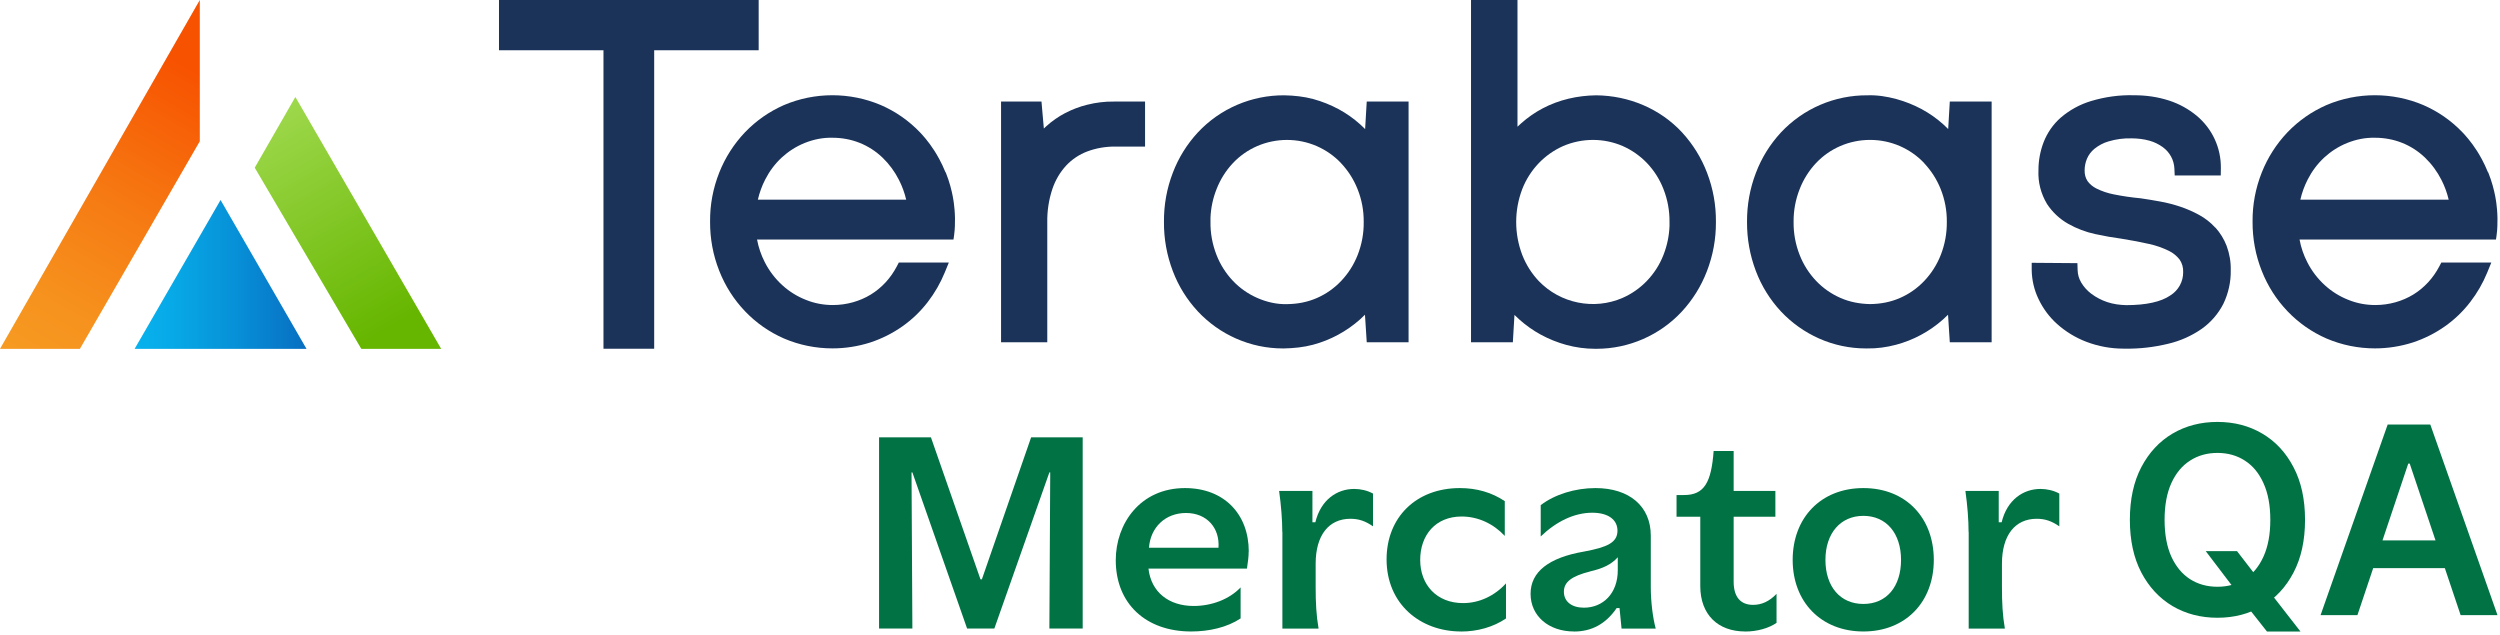 <svg width="496" height="126" viewBox="0 0 496 126" fill="none" xmlns="http://www.w3.org/2000/svg">
<g clip-path="url(#clip0_5769_45264)">
<path d="M215.77 20.76C214.22 21.14 212.72 21.71 211.3 22.45C209.97 23.14 208.74 24.01 207.62 25.01C207.45 25.17 207.27 25.33 207.1 25.5L206.63 20.15H198.61V67.91H207.78V44.14C207.74 41.87 208.08 39.62 208.8 37.47C209.39 35.73 210.31 34.17 211.54 32.83C212.7 31.6 214.14 30.64 215.71 30.05C217.49 29.38 219.36 29.07 221.26 29.08H227.18V20.15H220.98C219.24 20.13 217.46 20.34 215.75 20.77" fill="#1B3359"/>
<path d="M270.84 25.61C270.53 25.3 270.21 24.99 269.89 24.7C268.59 23.53 267.15 22.51 265.62 21.68C264.02 20.82 262.33 20.14 260.58 19.66C258.7 19.15 256.77 18.95 254.83 18.91C248.33 18.86 242.07 21.53 237.64 26.29C235.49 28.62 233.82 31.3 232.69 34.27C231.49 37.39 230.9 40.67 230.93 44.02C230.9 47.37 231.5 50.66 232.69 53.79C233.82 56.77 235.49 59.45 237.65 61.78C239.81 64.08 242.35 65.89 245.22 67.16C248.19 68.47 251.32 69.13 254.52 69.13H254.77C256.69 69.09 258.62 68.9 260.49 68.4C263.93 67.49 267.17 65.74 269.83 63.37C270.16 63.07 270.49 62.76 270.81 62.44L271.16 67.9H279.46V20.14H271.16L270.84 25.61ZM266.05 32.36C267.47 33.86 268.57 35.59 269.34 37.52C270.17 39.59 270.58 41.78 270.56 44.04C270.59 46.29 270.18 48.49 269.36 50.59C268.6 52.52 267.5 54.25 266.08 55.75C264.7 57.2 263.08 58.34 261.26 59.13C259.39 59.95 257.39 60.32 255.33 60.34C253.37 60.4 251.32 59.94 249.44 59.11C247.62 58.31 245.99 57.17 244.62 55.73C243.21 54.24 242.11 52.51 241.36 50.59C240.54 48.49 240.13 46.29 240.16 44.04V43.21C240.24 41.25 240.64 39.34 241.37 37.51C242.12 35.59 243.21 33.85 244.61 32.36C245.98 30.91 247.6 29.78 249.41 28.99C253.18 27.36 257.49 27.35 261.25 28.99C263.07 29.79 264.7 30.92 266.07 32.37" fill="#1B3359"/>
<path d="M333.75 26.3C329.35 21.53 323.11 18.97 316.68 18.91C312.96 18.96 309.33 19.78 306.07 21.5C304.55 22.3 303.12 23.29 301.84 24.43C301.58 24.66 301.32 24.9 301.07 25.14V0H291.85V67.91H300.15L300.47 62.48C300.79 62.8 301.11 63.1 301.45 63.4C302.75 64.56 304.19 65.58 305.74 66.42C307.33 67.28 309.03 67.96 310.79 68.44C312.64 68.94 314.55 69.2 316.45 69.2H316.76C323.15 69.2 329.3 66.52 333.68 61.81C335.84 59.47 337.51 56.78 338.65 53.81C339.86 50.68 340.46 47.39 340.44 44.03C340.47 40.69 339.88 37.41 338.68 34.28C337.55 31.32 335.89 28.64 333.75 26.3ZM331.23 44.01V44.84C331.16 46.81 330.75 48.74 330.03 50.58C329.28 52.51 328.17 54.23 326.75 55.72C325.37 57.16 323.74 58.3 321.92 59.1C316.26 61.57 309.56 60.21 305.28 55.75C303.87 54.25 302.77 52.51 302.02 50.59C300.41 46.37 300.41 41.72 302.02 37.5C302.77 35.58 303.88 33.85 305.29 32.37C306.68 30.93 308.3 29.79 310.12 28.98C312 28.17 314.02 27.76 316.05 27.76C318.08 27.76 320.08 28.17 321.96 28.98C323.78 29.79 325.4 30.93 326.77 32.36C328.18 33.85 329.28 35.58 330.03 37.51C330.85 39.59 331.25 41.78 331.23 44.01Z" fill="#1B3359"/>
<path d="M386.53 25.61C386.22 25.3 385.9 24.99 385.58 24.7C384.28 23.53 382.84 22.51 381.31 21.68C379.71 20.82 378.02 20.14 376.27 19.66C374.39 19.15 372.45 18.84 370.52 18.91C364.02 18.86 357.77 21.53 353.33 26.29C351.18 28.62 349.51 31.3 348.38 34.27C347.18 37.39 346.59 40.67 346.61 44.02C346.59 47.37 347.18 50.66 348.37 53.79C349.5 56.77 351.17 59.45 353.33 61.78C355.49 64.08 358.04 65.88 360.9 67.16C363.86 68.47 367 69.13 370.2 69.13H370.45C372.35 69.16 374.3 68.9 376.17 68.4C379.62 67.49 382.85 65.74 385.51 63.37C385.84 63.07 386.17 62.76 386.49 62.44L386.84 67.9H395.14V20.14H386.84L386.52 25.61H386.53ZM381.74 32.36C383.15 33.85 384.26 35.59 385.03 37.51C385.86 39.59 386.27 41.77 386.25 44.03C386.27 46.28 385.87 48.48 385.05 50.58C384.29 52.51 383.19 54.24 381.77 55.74C380.39 57.19 378.77 58.33 376.95 59.12C375.08 59.94 373.08 60.31 371.02 60.33C368.99 60.29 367.01 59.93 365.13 59.1C363.31 58.3 361.68 57.16 360.31 55.72C358.9 54.23 357.8 52.5 357.05 50.58C356.23 48.49 355.82 46.28 355.85 44.03V44C355.83 41.76 356.24 39.58 357.06 37.5C357.81 35.58 358.9 33.84 360.3 32.35C361.67 30.9 363.29 29.77 365.1 28.98C368.86 27.35 373.18 27.35 376.94 28.98C378.76 29.78 380.39 30.91 381.76 32.36" fill="#1B3359"/>
<path d="M439.51 45.16C438.58 44.13 437.48 43.28 436.27 42.62C435.08 41.97 433.83 41.43 432.55 41C431.26 40.57 429.93 40.22 428.57 39.98C427.26 39.74 425.99 39.53 424.69 39.34C422.93 39.18 421.16 38.92 419.41 38.57C418.2 38.34 417.03 37.95 415.91 37.39C415.2 37.04 414.58 36.51 414.16 35.92C413.76 35.3 413.57 34.58 413.59 33.79C413.59 33 413.75 32.23 414.05 31.5C414.37 30.74 414.88 30.07 415.5 29.55C416.35 28.86 417.3 28.35 418.34 28.05C419.83 27.61 421.36 27.4 422.96 27.45C424.12 27.46 425.32 27.59 426.48 27.92C427.43 28.19 428.31 28.62 429.11 29.2C429.78 29.69 430.35 30.34 430.74 31.06C431.14 31.79 431.36 32.62 431.4 33.44L431.46 34.81H440.6L440.62 33.4C440.68 29.34 438.92 25.54 435.81 22.95C434.19 21.62 432.36 20.61 430.37 19.96C428.1 19.22 425.74 18.89 423.41 18.9C420.5 18.81 417.61 19.22 414.82 20.06C412.62 20.73 410.62 21.83 408.86 23.33C407.35 24.65 406.18 26.34 405.45 28.22C404.76 30.03 404.42 31.93 404.43 33.8C404.32 36.13 404.9 38.42 406.13 40.47C407.19 42.09 408.65 43.46 410.34 44.41C412.01 45.35 413.82 46.04 415.69 46.44C417.52 46.84 419.3 47.15 420.91 47.36C422.97 47.69 424.75 48.03 426.37 48.4C427.72 48.69 429.03 49.15 430.27 49.75C431.13 50.16 431.88 50.78 432.43 51.49C432.92 52.2 433.18 53.07 433.14 54C433.16 55.85 432.21 57.6 430.6 58.61C428.74 59.89 425.8 60.54 421.84 60.54C420.54 60.51 419.29 60.34 418.06 59.93C416.95 59.56 415.9 59.01 414.95 58.31C414.13 57.7 413.45 56.95 412.92 56.07C412.47 55.32 412.22 54.47 412.2 53.59L412.16 52.21L403.09 52.14V53.59C403.12 55.55 403.58 57.53 404.42 59.28C405.32 61.19 406.56 62.87 408.13 64.28C409.84 65.81 411.8 67 413.95 67.82C416.32 68.72 418.8 69.17 421.3 69.17H421.63C424.51 69.22 427.38 68.88 430.18 68.2C432.56 67.64 434.79 66.65 436.81 65.25C438.61 63.98 440.1 62.27 441.12 60.27C442.12 58.19 442.63 55.87 442.58 53.61C442.62 51.96 442.34 50.34 441.76 48.77C441.24 47.43 440.5 46.22 439.54 45.15" fill="#1B3359"/>
<path d="M99 0V9.97H119.73V69.19H129.79V9.97H150.52V0H99Z" fill="#1B3359"/>
<path d="M187.59 34.2C186.78 32.18 185.89 30.71 185.43 29.98C184.21 28.06 183.01 26.76 182.49 26.22C180.28 23.92 177.69 22.12 174.77 20.85C168.66 18.25 161.65 18.24 155.53 20.85C152.62 22.13 150.02 23.94 147.81 26.24C145.61 28.56 143.89 31.24 142.71 34.21C141.47 37.33 140.85 40.61 140.88 43.97C140.86 47.34 141.47 50.64 142.71 53.76C143.89 56.75 145.6 59.44 147.82 61.76C150.02 64.06 152.62 65.88 155.55 67.16C158.61 68.47 161.88 69.12 165.16 69.12C167.68 69.12 170.21 68.73 172.66 67.95C174.93 67.2 177.08 66.13 179.05 64.74C180.95 63.4 182.64 61.78 184.06 59.93C185.45 58.13 186.59 56.15 187.45 54.04L188.25 52.08H178.33L177.93 52.85C177.33 53.99 176.59 55.06 175.71 56.01C174.84 56.95 173.86 57.77 172.78 58.43C171.67 59.11 170.47 59.62 169.23 59.97C167.94 60.33 166.6 60.52 165.25 60.52C163.41 60.52 161.6 60.19 159.88 59.49C158.15 58.81 156.58 57.83 155.22 56.59C153.78 55.28 152.61 53.74 151.73 52.01C151 50.59 150.49 49.09 150.2 47.53H189.17C189.25 47.04 189.34 46.42 189.4 45.7C189.42 45.42 189.49 44.51 189.47 43.3C189.45 42.06 189.34 41.06 189.26 40.43C189.24 40.25 189.16 39.66 189.03 38.97C188.8 37.78 188.4 36.11 187.63 34.19H187.59V34.2ZM150.36 39.61C150.68 38.23 151.16 36.9 151.81 35.63C152.65 33.98 153.75 32.5 155.1 31.25C156.44 30.02 157.96 29.05 159.64 28.37C161.41 27.66 163.26 27.28 165.17 27.33H165.19C168.92 27.33 172.4 28.7 175.08 31.26C176.41 32.54 177.51 34.03 178.35 35.69C178.99 36.94 179.47 38.26 179.79 39.62H150.36V39.61Z" fill="#1B3359"/>
<path d="M39.64 0L0 69.21H15.85L39.64 28.03V0Z" fill="url(#paint0_linear_5769_45264)"/>
<path d="M493.62 34.2C492.81 32.18 491.92 30.71 491.46 29.98C490.24 28.06 489.04 26.76 488.52 26.22C486.31 23.92 483.72 22.12 480.8 20.85C474.69 18.25 467.68 18.24 461.56 20.85C458.65 22.13 456.05 23.94 453.84 26.24C451.64 28.56 449.92 31.24 448.74 34.21C447.5 37.33 446.88 40.61 446.91 43.97C446.89 47.34 447.5 50.64 448.74 53.76C449.92 56.75 451.63 59.44 453.85 61.76C456.05 64.06 458.65 65.88 461.58 67.16C464.64 68.47 467.91 69.12 471.19 69.12C473.71 69.12 476.24 68.73 478.69 67.95C480.96 67.2 483.11 66.13 485.08 64.74C486.98 63.4 488.67 61.78 490.09 59.93C491.48 58.13 492.62 56.15 493.48 54.04L494.28 52.08H484.36L483.96 52.85C483.36 53.99 482.62 55.06 481.74 56.01C480.87 56.95 479.89 57.77 478.81 58.43C477.7 59.11 476.5 59.62 475.26 59.97C473.97 60.33 472.63 60.52 471.28 60.52C469.44 60.52 467.63 60.19 465.91 59.49C464.18 58.81 462.61 57.83 461.25 56.59C459.81 55.28 458.64 53.74 457.76 52.01C457.03 50.59 456.52 49.09 456.23 47.53H495.2C495.28 47.04 495.37 46.42 495.43 45.7C495.45 45.42 495.52 44.51 495.5 43.3C495.48 42.06 495.37 41.06 495.29 40.43C495.27 40.25 495.19 39.66 495.06 38.97C494.83 37.78 494.43 36.11 493.66 34.19H493.62V34.2ZM456.39 39.61C456.71 38.23 457.19 36.9 457.84 35.63C458.68 33.98 459.78 32.5 461.13 31.25C462.47 30.02 463.99 29.05 465.67 28.37C467.44 27.66 469.29 27.28 471.2 27.33H471.22C474.95 27.33 478.43 28.7 481.11 31.26C482.44 32.54 483.54 34.03 484.38 35.69C485.02 36.94 485.5 38.26 485.82 39.62H456.39V39.61Z" fill="#1B3359"/>
<path d="M60.81 69.21H26.71L43.76 39.68L60.81 69.21Z" fill="url(#paint1_linear_5769_45264)"/>
<path d="M71.68 69.21H87.53L58.6 19.24L50.54 33.27L71.68 69.21Z" fill="url(#paint2_linear_5769_45264)"/>
<path d="M194.516 114.935H194.806L204.576 86.765H214.806V124.705H208.196L208.366 93.725H208.196L197.276 124.705H191.876L181.016 93.725H180.846L181.016 124.705H174.406V86.765H184.696L194.526 114.935H194.516Z" fill="#007244"/>
<path d="M247.736 109.415C247.736 110.455 247.616 111.315 247.396 112.805H227.856C228.376 117.465 231.876 120.225 236.826 120.225C240.386 120.225 243.896 118.905 246.136 116.545V122.695C243.436 124.475 239.926 125.285 236.306 125.285C227.336 125.285 221.366 119.765 221.366 111.145C221.366 103.905 226.196 96.835 235.106 96.835C242.866 96.835 247.756 102.005 247.756 109.425L247.736 109.415ZM235.316 101.775C231.176 101.775 228.246 104.645 227.956 108.675H241.746C242.036 104.765 239.446 101.775 235.306 101.775H235.316Z" fill="#007244"/>
<path d="M254.406 105.565C254.406 103.155 254.176 100.275 253.776 97.405H260.386V103.615H260.966C262.056 99.135 265.276 97.005 268.666 97.005C269.926 97.005 271.256 97.295 272.406 97.925V104.425C270.906 103.385 269.586 102.925 267.926 102.925C263.616 102.925 261.026 106.205 261.026 111.835V116.495C261.026 119.545 261.146 122.075 261.606 124.715H254.426V105.575L254.406 105.565Z" fill="#007244"/>
<path d="M289.867 125.285C281.757 125.285 275.097 119.825 275.097 110.975C275.097 102.645 280.957 96.835 289.637 96.835C292.967 96.835 295.957 97.695 298.547 99.425V106.325C296.307 103.915 293.257 102.475 289.987 102.475C284.817 102.475 281.767 106.155 281.767 111.095C281.767 116.035 285.047 119.655 290.277 119.655C293.497 119.655 296.537 118.215 298.787 115.745V122.705C296.257 124.425 293.097 125.295 289.877 125.295L289.867 125.285Z" fill="#007244"/>
<path d="M312.286 125.285C307.226 125.285 303.666 122.185 303.666 117.815C303.666 113.445 307.286 110.625 314.296 109.425C318.896 108.565 320.906 107.645 320.906 105.285C320.906 103.105 319.066 101.725 315.906 101.725C312.346 101.725 308.776 103.445 305.676 106.435V100.225C308.436 98.095 312.516 96.835 316.536 96.835C323.266 96.835 327.516 100.455 327.516 106.265V116.495C327.516 119.365 327.916 122.585 328.496 124.715H321.716L321.316 120.635H320.746C318.566 123.855 315.686 125.295 312.296 125.295L312.286 125.285ZM315.446 113.385C311.826 114.305 310.276 115.455 310.276 117.405C310.276 119.355 311.826 120.565 314.246 120.565C318.036 120.565 320.966 117.745 320.966 113.145V110.555C319.706 111.995 317.976 112.795 315.446 113.375V113.385Z" fill="#007244"/>
<path d="M346.246 125.285C340.846 125.285 337.336 121.955 337.336 116.265V102.525H332.626V98.215H334.126C338.146 98.215 339.526 95.685 339.986 89.475H343.956V97.405H352.236V102.525H343.956V115.405C343.956 118.455 345.336 120.005 347.806 120.005C349.526 120.005 351.026 119.315 352.466 117.825V123.575C350.976 124.605 348.676 125.295 346.256 125.295L346.246 125.285Z" fill="#007244"/>
<path d="M383.666 111.085C383.666 119.415 378.086 125.285 369.696 125.285C361.306 125.285 355.666 119.425 355.666 111.085C355.666 102.745 361.246 96.835 369.696 96.835C378.146 96.835 383.666 102.755 383.666 111.085ZM362.166 111.085C362.166 116.375 365.096 119.825 369.696 119.825C374.296 119.825 377.166 116.375 377.166 111.085C377.166 105.795 374.236 102.345 369.696 102.345C365.156 102.345 362.166 105.795 362.166 111.085Z" fill="#007244"/>
<path d="M390.567 105.565C390.567 103.155 390.337 100.275 389.937 97.405H396.547V103.615H397.127C398.217 99.135 401.437 97.005 404.827 97.005C406.087 97.005 407.417 97.295 408.567 97.925V104.425C407.067 103.385 405.747 102.925 404.087 102.925C399.777 102.925 397.187 106.205 397.187 111.835V116.495C397.187 119.545 397.307 122.075 397.767 124.715H390.587V105.575L390.567 105.565Z" fill="#007244"/>
<path d="M437.616 109.341H443.821L447.495 114.105L450.118 117.207L456.414 125.295H449.767L445.483 119.866L443.654 117.281L437.616 109.341ZM457.319 103.136C457.319 107.211 456.556 110.701 455.029 113.606C453.515 116.499 451.447 118.715 448.825 120.254C446.215 121.793 443.254 122.562 439.943 122.562C436.631 122.562 433.664 121.793 431.042 120.254C428.432 118.703 426.364 116.481 424.838 113.588C423.324 110.682 422.566 107.199 422.566 103.136C422.566 99.061 423.324 95.577 424.838 92.684C426.364 89.779 428.432 87.557 431.042 86.018C433.664 84.479 436.631 83.71 439.943 83.71C443.254 83.71 446.215 84.479 448.825 86.018C451.447 87.557 453.515 89.779 455.029 92.684C456.556 95.577 457.319 99.061 457.319 103.136ZM450.431 103.136C450.431 100.268 449.982 97.849 449.083 95.879C448.197 93.897 446.966 92.401 445.39 91.392C443.815 90.37 441.999 89.859 439.943 89.859C437.887 89.859 436.071 90.37 434.495 91.392C432.92 92.401 431.682 93.897 430.784 95.879C429.897 97.849 429.454 100.268 429.454 103.136C429.454 106.004 429.897 108.43 430.784 110.412C431.682 112.381 432.92 113.877 434.495 114.899C436.071 115.908 437.887 116.413 439.943 116.413C441.999 116.413 443.815 115.908 445.39 114.899C446.966 113.877 448.197 112.381 449.083 110.412C449.982 108.43 450.431 106.004 450.431 103.136Z" fill="#007244"/>
<path d="M467.712 122.045H460.4L473.714 84.227H482.171L495.503 122.045H488.191L478.09 91.983H477.795L467.712 122.045ZM467.952 107.217H487.895V112.72H467.952V107.217Z" fill="#007244"/>
</g>
<defs>
<linearGradient id="paint0_linear_5769_45264" x1="5.83" y1="72.58" x2="45.71" y2="3.5" gradientUnits="userSpaceOnUse">
<stop stop-color="#F69B22"/>
<stop offset="0.18" stop-color="#F6911D"/>
<stop offset="0.48" stop-color="#F67812"/>
<stop offset="0.84" stop-color="#F75200"/>
</linearGradient>
<linearGradient id="paint1_linear_5769_45264" x1="26.71" y1="54.44" x2="60.81" y2="54.44" gradientUnits="userSpaceOnUse">
<stop stop-color="#07B2ED"/>
<stop offset="0.22" stop-color="#07A9E7"/>
<stop offset="0.59" stop-color="#0790D7"/>
<stop offset="1" stop-color="#086EC1"/>
</linearGradient>
<linearGradient id="paint2_linear_5769_45264" x1="52.57" y1="22.72" x2="81.44" y2="72.73" gradientUnits="userSpaceOnUse">
<stop stop-color="#9ED84C"/>
<stop offset="0.85" stop-color="#66B600"/>
</linearGradient>
<clipPath id="clip0_5769_45264">
<rect width="495.504" height="125.295" fill="white"/>
</clipPath>
</defs>
</svg>
